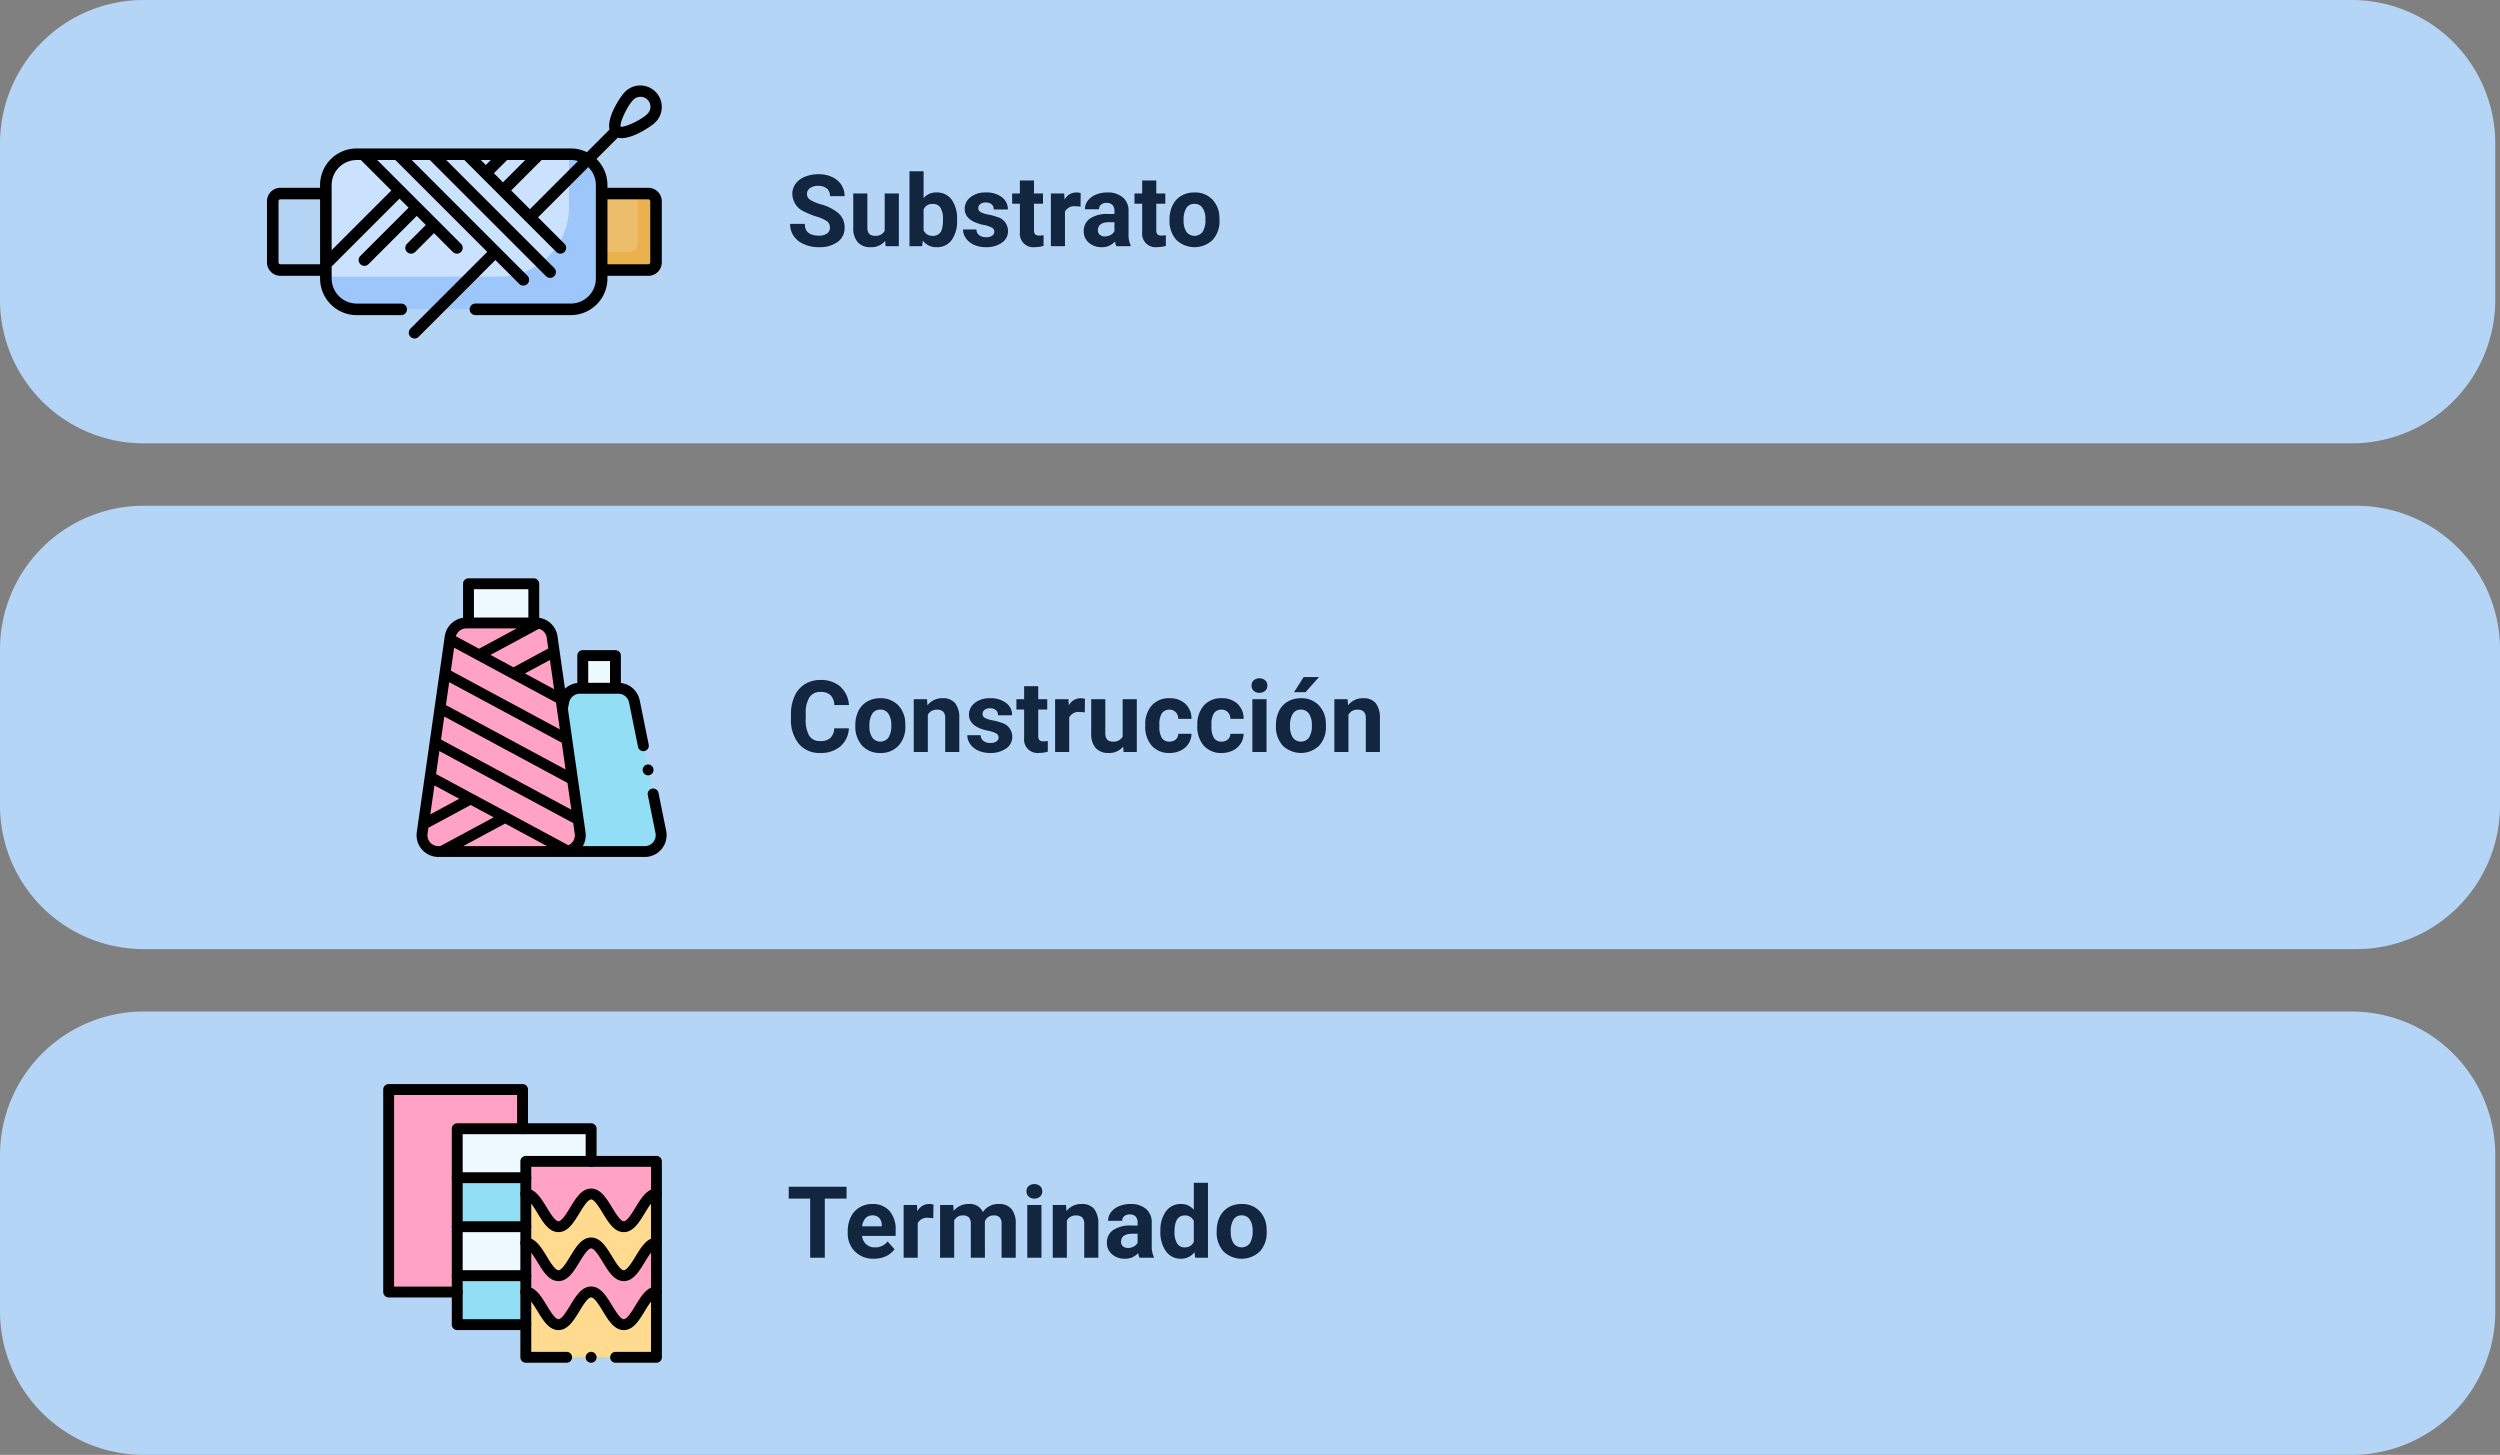 <svg xmlns="http://www.w3.org/2000/svg" xmlns:xlink="http://www.w3.org/1999/xlink" width="400.378" height="233" viewBox="0 0 400.378 233">
  <rect x="0" y="0" width="400.378" height="233" fill="#808080" stroke="none"/>
  <defs>
    <clipPath id="clip-path">
      <path id="path3093" d="M0-682.665H44.626v44.626H0Z" transform="translate(0 682.665)"/>
    </clipPath>
  </defs>
  <g id="Grupo_1102139" data-name="Grupo 1102139" transform="translate(-599.622 -2171.7)">
    <path id="Trazado_893657" data-name="Trazado 893657" d="M23,0H376.622a23,23,0,0,1,23,23V48a23,23,0,0,1-23,23H23A23,23,0,0,1,0,48V23A23,23,0,0,1,23,0Z" transform="translate(599.622 2171.7)" fill="#b4d5f6"/>
    <path id="Trazado_893654" data-name="Trazado 893654" d="M23,0H377.378a23,23,0,0,1,23,23V48a23,23,0,0,1-23,23H23A23,23,0,0,1,0,48V23A23,23,0,0,1,23,0Z" transform="translate(599.622 2252.7)" fill="#b4d5f6"/>
    <path id="Trazado_893653" data-name="Trazado 893653" d="M23,0H376.622a23,23,0,0,1,23,23V48a23,23,0,0,1-23,23H23A23,23,0,0,1,0,48V23A23,23,0,0,1,23,0Z" transform="translate(599.622 2333.7)" fill="#b4d5f6"/>
    <path id="Trazado_893658" data-name="Trazado 893658" d="M6.914,12.016A1.2,1.2,0,0,0,6.445,11a6.148,6.148,0,0,0-1.687-.75,11.963,11.963,0,0,1-1.93-.777A3.153,3.153,0,0,1,.891,6.648,2.747,2.747,0,0,1,1.41,5,3.389,3.389,0,0,1,2.9,3.875a5.616,5.616,0,0,1,2.184-.406,5.112,5.112,0,0,1,2.172.441,3.458,3.458,0,0,1,1.48,1.246,3.261,3.261,0,0,1,.527,1.828H6.922A1.534,1.534,0,0,0,6.43,5.77a2.023,2.023,0,0,0-1.383-.434A2.162,2.162,0,0,0,3.711,5.7a1.146,1.146,0,0,0-.477.957,1.1,1.1,0,0,0,.559.93,6.311,6.311,0,0,0,1.645.7A7.106,7.106,0,0,1,8.352,9.781,2.972,2.972,0,0,1,9.266,12a2.737,2.737,0,0,1-1.117,2.316,4.891,4.891,0,0,1-3.008.84,5.808,5.808,0,0,1-2.391-.48,3.783,3.783,0,0,1-1.645-1.316,3.371,3.371,0,0,1-.566-1.937H2.891q0,1.883,2.25,1.883a2.189,2.189,0,0,0,1.3-.34A1.106,1.106,0,0,0,6.914,12.016Zm8.852,2.125a2.831,2.831,0,0,1-2.312,1.016,2.67,2.67,0,0,1-2.074-.781,3.335,3.335,0,0,1-.73-2.289V6.547h2.258v5.467q0,1.322,1.2,1.322a1.63,1.63,0,0,0,1.578-.8V6.547h2.266V15H15.828Zm11.508-3.289a5.119,5.119,0,0,1-.867,3.168,2.872,2.872,0,0,1-2.422,1.137,2.639,2.639,0,0,1-2.2-1.055l-.1.9H19.656V3h2.258V7.3a2.571,2.571,0,0,1,2.055-.914,2.9,2.9,0,0,1,2.426,1.137,5.126,5.126,0,0,1,.879,3.2Zm-2.258-.164a3.363,3.363,0,0,0-.406-1.871,1.374,1.374,0,0,0-1.211-.59,1.489,1.489,0,0,0-1.484.883v3.336a1.509,1.509,0,0,0,1.5.891,1.394,1.394,0,0,0,1.438-1.078A5.562,5.562,0,0,0,25.016,10.688Zm8.227,1.977a.727.727,0,0,0-.41-.652,4.659,4.659,0,0,0-1.316-.426Q28.5,10.953,28.5,9.023a2.323,2.323,0,0,1,.934-1.879,3.766,3.766,0,0,1,2.441-.754,4.053,4.053,0,0,1,2.574.758,2.388,2.388,0,0,1,.965,1.969H33.156a1.092,1.092,0,0,0-.312-.8A1.322,1.322,0,0,0,31.867,8a1.351,1.351,0,0,0-.883.258.814.814,0,0,0-.312.656.7.7,0,0,0,.355.605,3.657,3.657,0,0,0,1.2.4,9.8,9.8,0,0,1,1.422.379,2.336,2.336,0,0,1,1.789,2.273,2.2,2.2,0,0,1-.992,1.871,4.28,4.28,0,0,1-2.562.715A4.47,4.47,0,0,1,30,14.777,3.166,3.166,0,0,1,28.7,13.738a2.414,2.414,0,0,1-.469-1.426h2.141a1.179,1.179,0,0,0,.445.922,1.766,1.766,0,0,0,1.109.32,1.635,1.635,0,0,0,.98-.246A.766.766,0,0,0,33.242,12.664Zm6.352-8.2V6.547h1.445V8.2H39.594v4.219a1.007,1.007,0,0,0,.18.672.9.9,0,0,0,.688.2,3.6,3.6,0,0,0,.664-.055v1.711a4.648,4.648,0,0,1-1.367.2,2.156,2.156,0,0,1-2.422-2.4V8.2H36.1V6.547h1.234V4.469Zm7.453,4.2a6.134,6.134,0,0,0-.812-.062,1.654,1.654,0,0,0-1.68.867V15H42.3V6.547H44.43l.063,1.008a2.092,2.092,0,0,1,1.883-1.164,2.366,2.366,0,0,1,.7.1ZM52.8,15a2.507,2.507,0,0,1-.227-.758,2.732,2.732,0,0,1-2.133.914,3,3,0,0,1-2.059-.719,2.312,2.312,0,0,1-.816-1.812,2.389,2.389,0,0,1,1-2.062,4.915,4.915,0,0,1,2.879-.727h1.039V9.352a1.393,1.393,0,0,0-.3-.937,1.183,1.183,0,0,0-.949-.352,1.345,1.345,0,0,0-.895.273.929.929,0,0,0-.324.75H47.75A2.268,2.268,0,0,1,48.2,7.727a3,3,0,0,1,1.281-.98,4.669,4.669,0,0,1,1.859-.355,3.689,3.689,0,0,1,2.48.785,2.747,2.747,0,0,1,.918,2.207v3.664a4.041,4.041,0,0,0,.336,1.82V15ZM50.93,13.43a1.945,1.945,0,0,0,.922-.223,1.462,1.462,0,0,0,.625-.6V11.156h-.844q-1.7,0-1.8,1.172l-.008.133a.9.9,0,0,0,.3.7A1.153,1.153,0,0,0,50.93,13.43Zm8.25-8.961V6.547h1.445V8.2H59.18v4.219a1.007,1.007,0,0,0,.18.672.9.9,0,0,0,.688.2,3.6,3.6,0,0,0,.664-.055v1.711a4.648,4.648,0,0,1-1.367.2,2.156,2.156,0,0,1-2.422-2.4V8.2H55.688V6.547h1.234V4.469ZM61.3,10.7a5.013,5.013,0,0,1,.484-2.242A3.546,3.546,0,0,1,63.176,6.93a4.069,4.069,0,0,1,2.113-.539,3.849,3.849,0,0,1,2.793,1.047,4.2,4.2,0,0,1,1.207,2.844l.016.578a4.418,4.418,0,0,1-1.086,3.121,4.209,4.209,0,0,1-5.832,0A4.5,4.5,0,0,1,61.3,10.8Zm2.258.16a3.16,3.16,0,0,0,.453,1.843,1.628,1.628,0,0,0,2.578.008,3.457,3.457,0,0,0,.461-2.015,3.128,3.128,0,0,0-.461-1.831,1.5,1.5,0,0,0-1.3-.649,1.474,1.474,0,0,0-1.281.646A3.516,3.516,0,0,0,63.555,10.856Z" transform="translate(725.622 2196.132)" fill="#12263f"/>
    <path id="Trazado_893655" data-name="Trazado 893655" d="M9.945,11.211A4.025,4.025,0,0,1,8.59,14.1a4.76,4.76,0,0,1-3.223,1.055,4.28,4.28,0,0,1-3.441-1.473A6.038,6.038,0,0,1,.672,9.641v-.7A6.819,6.819,0,0,1,1.25,6.055,4.332,4.332,0,0,1,2.9,4.137a4.629,4.629,0,0,1,2.5-.668A4.637,4.637,0,0,1,8.57,4.523,4.326,4.326,0,0,1,9.961,7.484H7.617A2.376,2.376,0,0,0,7,5.887a2.271,2.271,0,0,0-1.605-.5,1.991,1.991,0,0,0-1.754.84,4.707,4.707,0,0,0-.6,2.605V9.7a5.038,5.038,0,0,0,.559,2.7,1.954,1.954,0,0,0,1.762.852,2.314,2.314,0,0,0,1.621-.5A2.241,2.241,0,0,0,7.6,11.211Zm1.039-.516a5.013,5.013,0,0,1,.484-2.242A3.546,3.546,0,0,1,12.863,6.93a4.069,4.069,0,0,1,2.113-.539A3.849,3.849,0,0,1,17.77,7.438a4.2,4.2,0,0,1,1.207,2.844l.016.578a4.418,4.418,0,0,1-1.086,3.121,3.775,3.775,0,0,1-2.914,1.176,3.793,3.793,0,0,1-2.918-1.172,4.5,4.5,0,0,1-1.09-3.187Zm2.258.16A3.16,3.16,0,0,0,13.7,12.7a1.628,1.628,0,0,0,2.578.008,3.457,3.457,0,0,0,.461-2.015,3.128,3.128,0,0,0-.461-1.831,1.5,1.5,0,0,0-1.3-.649,1.474,1.474,0,0,0-1.281.646A3.516,3.516,0,0,0,13.242,10.856Zm9.219-4.309.07.977a2.951,2.951,0,0,1,2.43-1.133,2.453,2.453,0,0,1,2,.789,3.682,3.682,0,0,1,.672,2.359V15H25.375V9.594a1.465,1.465,0,0,0-.312-1.043,1.4,1.4,0,0,0-1.039-.324,1.553,1.553,0,0,0-1.43.813V15H20.336V6.547Zm11.461,6.117a.727.727,0,0,0-.41-.652,4.659,4.659,0,0,0-1.316-.426q-3.016-.633-3.016-2.562a2.323,2.323,0,0,1,.934-1.879,3.766,3.766,0,0,1,2.441-.754,4.053,4.053,0,0,1,2.574.758,2.388,2.388,0,0,1,.965,1.969H33.836a1.092,1.092,0,0,0-.312-.8A1.322,1.322,0,0,0,32.547,8a1.351,1.351,0,0,0-.883.258.814.814,0,0,0-.312.656.7.7,0,0,0,.355.605,3.657,3.657,0,0,0,1.2.4,9.8,9.8,0,0,1,1.422.379,2.336,2.336,0,0,1,1.789,2.273,2.2,2.2,0,0,1-.992,1.871,4.28,4.28,0,0,1-2.562.715,4.47,4.47,0,0,1-1.887-.379,3.166,3.166,0,0,1-1.293-1.039,2.414,2.414,0,0,1-.469-1.426h2.141a1.179,1.179,0,0,0,.445.922,1.766,1.766,0,0,0,1.109.32,1.635,1.635,0,0,0,.98-.246A.766.766,0,0,0,33.922,12.664Zm6.352-8.2V6.547h1.445V8.2H40.273v4.219a1.007,1.007,0,0,0,.18.672.9.9,0,0,0,.688.2,3.6,3.6,0,0,0,.664-.055v1.711a4.648,4.648,0,0,1-1.367.2,2.156,2.156,0,0,1-2.422-2.4V8.2H36.781V6.547h1.234V4.469Zm7.453,4.2a6.134,6.134,0,0,0-.812-.062,1.654,1.654,0,0,0-1.68.867V15H42.977V6.547h2.133l.063,1.008a2.092,2.092,0,0,1,1.883-1.164,2.366,2.366,0,0,1,.7.1Zm6.148,5.477a2.831,2.831,0,0,1-2.312,1.016,2.67,2.67,0,0,1-2.074-.781,3.335,3.335,0,0,1-.73-2.289V6.547h2.258v5.467q0,1.322,1.2,1.322a1.63,1.63,0,0,0,1.578-.8V6.547h2.266V15H53.938Zm7.406-.8a1.481,1.481,0,0,0,1.016-.344,1.2,1.2,0,0,0,.406-.914H64.82a2.9,2.9,0,0,1-.469,1.574,3.093,3.093,0,0,1-1.262,1.109,3.949,3.949,0,0,1-1.77.395A3.67,3.67,0,0,1,58.461,14a4.56,4.56,0,0,1-1.047-3.184v-.148a4.508,4.508,0,0,1,1.039-3.117A3.627,3.627,0,0,1,61.3,6.391a3.555,3.555,0,0,1,2.543.9,3.2,3.2,0,0,1,.973,2.4H62.7A1.551,1.551,0,0,0,62.3,8.623a1.51,1.51,0,0,0-2.223.163,3.333,3.333,0,0,0-.4,1.866v.235a3.375,3.375,0,0,0,.4,1.878A1.377,1.377,0,0,0,61.281,13.336Zm8.344,0a1.481,1.481,0,0,0,1.016-.344,1.2,1.2,0,0,0,.406-.914h2.117a2.9,2.9,0,0,1-.469,1.574,3.093,3.093,0,0,1-1.262,1.109,3.949,3.949,0,0,1-1.77.395A3.67,3.67,0,0,1,66.8,14a4.56,4.56,0,0,1-1.047-3.184v-.148A4.508,4.508,0,0,1,66.8,7.555a3.627,3.627,0,0,1,2.852-1.164,3.555,3.555,0,0,1,2.543.9,3.2,3.2,0,0,1,.973,2.4H71.047a1.551,1.551,0,0,0-.406-1.072,1.51,1.51,0,0,0-2.223.163,3.333,3.333,0,0,0-.4,1.866v.235a3.375,3.375,0,0,0,.4,1.878A1.377,1.377,0,0,0,69.625,13.336ZM76.836,15H74.57V6.547h2.266Zm-2.4-10.641a1.112,1.112,0,0,1,.34-.836,1.465,1.465,0,0,1,1.848,0,1.105,1.105,0,0,1,.344.836,1.108,1.108,0,0,1-.348.844,1.448,1.448,0,0,1-1.836,0A1.108,1.108,0,0,1,74.438,4.359ZM78.344,10.7a5.013,5.013,0,0,1,.484-2.242A3.546,3.546,0,0,1,80.223,6.93a4.069,4.069,0,0,1,2.113-.539,3.849,3.849,0,0,1,2.793,1.047,4.2,4.2,0,0,1,1.207,2.844l.016.578a4.418,4.418,0,0,1-1.086,3.121,4.209,4.209,0,0,1-5.832,0,4.5,4.5,0,0,1-1.09-3.187Zm2.258.16a3.16,3.16,0,0,0,.453,1.843,1.628,1.628,0,0,0,2.578.008,3.457,3.457,0,0,0,.461-2.015,3.128,3.128,0,0,0-.461-1.831,1.5,1.5,0,0,0-1.3-.649,1.474,1.474,0,0,0-1.281.646A3.516,3.516,0,0,0,80.6,10.856ZM82.781,3h2.461L83.078,5.422H81.242ZM89.82,6.547l.07.977a2.951,2.951,0,0,1,2.43-1.133,2.453,2.453,0,0,1,2,.789,3.682,3.682,0,0,1,.672,2.359V15H92.734V9.594a1.465,1.465,0,0,0-.312-1.043,1.4,1.4,0,0,0-1.039-.324,1.553,1.553,0,0,0-1.43.813V15H87.7V6.547Z" transform="translate(725.622 2277.132)" fill="#12263f"/>
    <path id="Trazado_893656" data-name="Trazado 893656" d="M9.578,5.523H6.094V15H3.75V5.523H.313v-1.9H9.578Zm4.383,9.633a4.15,4.15,0,0,1-3.027-1.141,4.054,4.054,0,0,1-1.168-3.039v-.219a5.106,5.106,0,0,1,.492-2.277,3.612,3.612,0,0,1,1.395-1.547,3.914,3.914,0,0,1,2.059-.543,3.508,3.508,0,0,1,2.73,1.094,4.444,4.444,0,0,1,1,3.1v.922H12.055a2.1,2.1,0,0,0,.66,1.328,2,2,0,0,0,1.395.5,2.437,2.437,0,0,0,2.039-.945l1.109,1.242a3.389,3.389,0,0,1-1.375,1.121A4.511,4.511,0,0,1,13.961,15.156ZM13.7,8.211a1.411,1.411,0,0,0-1.09.455,2.357,2.357,0,0,0-.535,1.3h3.141V9.788a1.681,1.681,0,0,0-.406-1.165A1.456,1.456,0,0,0,13.7,8.211Zm9.766.453a6.134,6.134,0,0,0-.812-.062,1.654,1.654,0,0,0-1.68.867V15H18.719V6.547h2.133l.063,1.008A2.092,2.092,0,0,1,22.8,6.391a2.366,2.366,0,0,1,.7.1Zm3.2-2.117.07.945a2.971,2.971,0,0,1,2.43-1.1A2.255,2.255,0,0,1,31.414,7.68a2.9,2.9,0,0,1,2.539-1.289,2.521,2.521,0,0,1,2.047.8,3.681,3.681,0,0,1,.672,2.41V15H34.406V9.609a1.61,1.61,0,0,0-.281-1.051,1.246,1.246,0,0,0-.992-.332,1.409,1.409,0,0,0-1.406.969l.008,5.8H29.477V9.617a1.59,1.59,0,0,0-.289-1.062,1.259,1.259,0,0,0-.984-.328,1.463,1.463,0,0,0-1.391.8V15H24.555V6.547ZM40.789,15H38.523V6.547h2.266Zm-2.4-10.641a1.112,1.112,0,0,1,.34-.836,1.465,1.465,0,0,1,1.848,0,1.105,1.105,0,0,1,.344.836,1.108,1.108,0,0,1-.348.844,1.448,1.448,0,0,1-1.836,0A1.108,1.108,0,0,1,38.391,4.359Zm6.336,2.188.07.977a2.951,2.951,0,0,1,2.43-1.133,2.453,2.453,0,0,1,2,.789A3.682,3.682,0,0,1,49.9,9.539V15H47.641V9.594a1.465,1.465,0,0,0-.312-1.043,1.4,1.4,0,0,0-1.039-.324,1.553,1.553,0,0,0-1.43.813V15H42.6V6.547ZM56.508,15a2.507,2.507,0,0,1-.227-.758,2.732,2.732,0,0,1-2.133.914,3,3,0,0,1-2.059-.719,2.312,2.312,0,0,1-.816-1.812,2.389,2.389,0,0,1,1-2.062,4.915,4.915,0,0,1,2.879-.727h1.039V9.352a1.393,1.393,0,0,0-.3-.937,1.183,1.183,0,0,0-.949-.352,1.345,1.345,0,0,0-.895.273.929.929,0,0,0-.324.75H51.461a2.268,2.268,0,0,1,.453-1.359,3,3,0,0,1,1.281-.98,4.669,4.669,0,0,1,1.859-.355,3.689,3.689,0,0,1,2.48.785,2.747,2.747,0,0,1,.918,2.207v3.664a4.041,4.041,0,0,0,.336,1.82V15Zm-1.867-1.57a1.945,1.945,0,0,0,.922-.223,1.462,1.462,0,0,0,.625-.6V11.156h-.844q-1.7,0-1.8,1.172l-.008.133a.9.9,0,0,0,.3.7A1.153,1.153,0,0,0,54.641,13.43Zm5.2-2.719a5.094,5.094,0,0,1,.887-3.148,2.877,2.877,0,0,1,2.426-1.172,2.589,2.589,0,0,1,2.039.922V3h2.266V15H65.414l-.109-.9a2.657,2.657,0,0,1-2.172,1.055,2.869,2.869,0,0,1-2.395-1.176A5.258,5.258,0,0,1,59.836,10.711Zm2.258.168a3.337,3.337,0,0,0,.414,1.823,1.349,1.349,0,0,0,1.2.634,1.511,1.511,0,0,0,1.477-.884V9.111a1.489,1.489,0,0,0-1.461-.884Q62.094,8.227,62.094,10.879Zm6.758-.184a5.013,5.013,0,0,1,.484-2.242A3.546,3.546,0,0,1,70.73,6.93a4.069,4.069,0,0,1,2.113-.539,3.849,3.849,0,0,1,2.793,1.047,4.2,4.2,0,0,1,1.207,2.844l.016.578a4.418,4.418,0,0,1-1.086,3.121,4.209,4.209,0,0,1-5.832,0,4.5,4.5,0,0,1-1.09-3.187Zm2.258.16a3.16,3.16,0,0,0,.453,1.843,1.628,1.628,0,0,0,2.578.008,3.457,3.457,0,0,0,.461-2.015,3.128,3.128,0,0,0-.461-1.831,1.5,1.5,0,0,0-1.3-.649,1.474,1.474,0,0,0-1.281.646A3.516,3.516,0,0,0,71.109,10.856Z" transform="translate(725.622 2358.132)" fill="#12263f"/>
    <g id="Grupo_1101985" data-name="Grupo 1101985" transform="translate(692.808 2202.699)">
      <path id="Trazado_893051" data-name="Trazado 893051" d="M408.268,232.257h10.641a1.235,1.235,0,0,1,1.235,1.235v9.776a1.235,1.235,0,0,1-1.235,1.235H408.268Z" transform="translate(-408.268 -232.257)" fill="#ecbe6b"/>
    </g>
    <g id="Grupo_1101987" data-name="Grupo 1101987" transform="translate(692.808 2202.699)">
      <path id="Trazado_893053" data-name="Trazado 893053" d="M418.909,232.257h-1.687v8.091a1.234,1.234,0,0,1-1.234,1.234h-7.721V244.5h10.642a1.234,1.234,0,0,0,1.234-1.234v-9.778a1.234,1.234,0,0,0-1.234-1.234Z" transform="translate(-408.267 -232.257)" fill="#eab14d"/>
    </g>
    <g id="Grupo_1101988" data-name="Grupo 1101988" transform="translate(651.811 2196.402)">
      <path id="Trazado_893054" data-name="Trazado 893054" d="M115.593,206.119H81.3a4.937,4.937,0,0,1-4.937-4.937V186.215A4.938,4.938,0,0,1,81,181.287l34.594-.009a4.937,4.937,0,0,1,4.937,4.937v14.966A4.937,4.937,0,0,1,115.593,206.119Z" transform="translate(-76.36 -181.278)" fill="#cbe2ff"/>
    </g>
    <g id="Grupo_1101989" data-name="Grupo 1101989" transform="translate(651.811 2196.402)">
      <path id="Trazado_893055" data-name="Trazado 893055" d="M115.593,181.278h-.3v8.452a11.149,11.149,0,0,1-11.149,11.149H76.36v.3a4.937,4.937,0,0,0,4.937,4.937h34.3a4.937,4.937,0,0,0,4.937-4.937V186.215a4.937,4.937,0,0,0-4.937-4.937Z" transform="translate(-76.36 -181.278)" fill="#9dc6fb"/>
    </g>
    <path id="Trazado_893056" data-name="Trazado 893056" d="M61.072,108.4H54.528v-.434a5.845,5.845,0,0,0-1.759-4.182l3.4-3.4a2.589,2.589,0,0,0,.594.065c1.987,0,4.762-1.86,5.477-2.576h0a3.443,3.443,0,0,0-4.869-4.869c-.79.79-2.974,4.09-2.509,6.069L51.236,102.7a5.827,5.827,0,0,0-2.572-.6h-34.3a5.87,5.87,0,0,0-5.863,5.863v.434H2.16A2.163,2.163,0,0,0,0,110.559v9.778a2.163,2.163,0,0,0,2.16,2.16H8.506v.434a5.87,5.87,0,0,0,5.863,5.863H21.5a.926.926,0,1,0,0-1.852H14.369a4.016,4.016,0,0,1-4.011-4.011V121l.023-.021,10.844-10.844,1.453,1.453L14.971,119.3a.926.926,0,1,0,1.309,1.309l7.707-7.707,1.453,1.453-2.994,2.994a.926.926,0,1,0,1.309,1.309l2.994-2.994,2.994,2.994a.926.926,0,1,0,1.309-1.309L17.659,103.953h2.907L35.273,118.66,23,130.934a.926.926,0,1,0,1.309,1.309L36.582,119.97l3.838,3.838a.926.926,0,0,0,1.309-1.309L23.184,103.953h2.907l18.6,18.6A.926.926,0,1,0,46,121.241L28.709,103.953h2.907l14.7,14.7a.926.926,0,1,0,1.309-1.309l-4.212-4.212,8.044-8.044a4,4,0,0,1,1.216,2.873v14.966a4.016,4.016,0,0,1-4.011,4.011H33.388a.926.926,0,1,0,0,1.852H48.665a5.87,5.87,0,0,0,5.863-5.863V122.5h6.544a2.163,2.163,0,0,0,2.16-2.16v-9.778a2.163,2.163,0,0,0-2.16-2.16Zm-2.4-14.083a1.592,1.592,0,1,1,2.251,2.251c-.962.962-3.6,2.2-4.289,2.038C56.474,97.913,57.714,95.278,58.676,94.316Zm-22.329,11.75,2.113-2.113h2.907L37.8,107.519ZM2.16,120.645a.309.309,0,0,1-.309-.309v-9.778a.309.309,0,0,1,.309-.309H8.506v10.4H2.16Zm17.756-11.817-9.558,9.558V107.964a4.016,4.016,0,0,1,4.011-4.011h.671Zm15.926-4.876-.8.8-.8-.8Zm6.266,7.873-3-3,4.875-4.876h4.68a4,4,0,0,1,1.148.168Zm19.273,8.511a.309.309,0,0,1-.309.309H54.528v-10.4h6.544a.309.309,0,0,1,.309.309Z" transform="translate(642.378 2093.375)"/>
    <path id="path3083" d="M13.333-636.908H34.775v-32.424H13.333Z" transform="translate(648.534 3015.522)" fill="#ffa2c3"/>
    <path id="path3085" d="M181.333-565.487h21.441v-7.844H181.333Z" transform="translate(491.516 2925.798)" fill="#eefaff"/>
    <path id="path3087" d="M349.332-461.955h20.918v-31.378H349.332Z" transform="translate(334.499 2851.028)" fill="#ffa2c3"/>
    <g id="g3089" transform="translate(660.996 2345.319)">
      <g id="g3091" clip-path="url(#clip-path)">
        <g id="g3097" transform="translate(22.836 33.295)">
          <path id="path3099" d="M-299.081,0V10.459H-320V0c2.042,0,3.187,5.23,5.23,5.23S-311.582,0-309.54,0s3.187,5.23,5.23,5.23S-301.123,0-299.081,0" transform="translate(319.999)" fill="#ffda8f"/>
        </g>
        <g id="g3101" transform="translate(22.836 17.606)">
          <path id="path3103" d="M-299.081,0V7.844c-2.042,0-3.187,5.23-5.23,5.23s-3.187-5.23-5.23-5.23-3.187,5.23-5.23,5.23-3.187-5.23-5.23-5.23V0c2.042,0,3.187,5.23,5.23,5.23S-311.582,0-309.54,0s3.187,5.23,5.23,5.23S-301.123,0-299.081,0" transform="translate(319.999)" fill="#ffda8f"/>
        </g>
        <path id="path3105" d="M192.315-205.488H181.333v-7.844h10.982Z" transform="translate(-169.479 244.013)" fill="#91def5"/>
        <path id="path3107" d="M192.315-325.488H181.333v-7.844h10.982Z" transform="translate(-169.479 356.168)" fill="#eefaff"/>
        <path id="path3109" d="M192.315-445.488H181.333v-7.844h10.982Z" transform="translate(-169.479 468.324)" fill="#91def5"/>
        <g id="g3111" transform="translate(21.964 16.735)">
          <path id="path3113" d="M-316.772-6.361c-1.511,0-2.45-1.542-3.359-3.033-.565-.927-1.339-2.2-1.871-2.2s-1.305,1.27-1.871,2.2c-.909,1.491-1.849,3.033-3.359,3.033s-2.45-1.542-3.359-3.033c-.565-.927-1.339-2.2-1.871-2.2a.872.872,0,0,1-.872-.872.872.872,0,0,1,.872-.872c1.511,0,2.45,1.542,3.359,3.033.565.927,1.339,2.2,1.871,2.2s1.305-1.27,1.871-2.2c.909-1.491,1.849-3.033,3.359-3.033s2.45,1.542,3.359,3.033c.565.927,1.339,2.2,1.871,2.2s1.305-1.27,1.871-2.2c.909-1.491,1.848-3.033,3.359-3.033a.872.872,0,0,1,.872.872.872.872,0,0,1-.872.872c-.532,0-1.305,1.27-1.871,2.2C-314.322-7.9-315.262-6.361-316.772-6.361Z" transform="translate(333.333 13.333)"/>
        </g>
        <g id="g3115" transform="translate(21.964 24.579)">
          <path id="path3117" d="M-316.772-6.361c-1.511,0-2.45-1.542-3.359-3.033-.565-.927-1.339-2.2-1.871-2.2s-1.305,1.27-1.871,2.2c-.909,1.491-1.849,3.033-3.359,3.033s-2.45-1.542-3.359-3.033c-.565-.927-1.339-2.2-1.871-2.2a.872.872,0,0,1-.872-.872.872.872,0,0,1,.872-.872c1.511,0,2.45,1.542,3.359,3.033.565.927,1.339,2.2,1.871,2.2s1.305-1.27,1.871-2.2c.909-1.491,1.849-3.033,3.359-3.033s2.45,1.542,3.359,3.033c.565.927,1.339,2.2,1.871,2.2s1.305-1.27,1.871-2.2c.909-1.491,1.848-3.033,3.359-3.033a.872.872,0,0,1,.872.872.872.872,0,0,1-.872.872c-.532,0-1.305,1.27-1.871,2.2C-314.322-7.9-315.262-6.361-316.772-6.361Z" transform="translate(333.333 13.333)"/>
        </g>
        <g id="g3119" transform="translate(21.964 32.424)">
          <path id="path3121" d="M-316.772-6.361c-1.511,0-2.45-1.542-3.359-3.033-.565-.927-1.339-2.2-1.871-2.2s-1.305,1.27-1.871,2.2c-.909,1.491-1.849,3.033-3.359,3.033s-2.45-1.542-3.359-3.033c-.565-.927-1.339-2.2-1.871-2.2a.872.872,0,0,1-.872-.872.872.872,0,0,1,.872-.872c1.511,0,2.45,1.542,3.359,3.033.565.927,1.339,2.2,1.871,2.2s1.305-1.27,1.871-2.2c.909-1.491,1.849-3.033,3.359-3.033s2.45,1.542,3.359,3.033c.565.927,1.339,2.2,1.871,2.2s1.305-1.27,1.871-2.2c.909-1.491,1.848-3.033,3.359-3.033a.872.872,0,0,1,.872.872.872.872,0,0,1-.872.872c-.532,0-1.305,1.27-1.871,2.2C-314.322-7.9-315.262-6.361-316.772-6.361Z" transform="translate(333.333 13.333)"/>
        </g>
        <g id="g3123" transform="translate(0 0)">
          <path id="path3125" d="M-169.479-475.165h-10.982a.872.872,0,0,1-.872-.872v-32.424a.872.872,0,0,1,.872-.872h21.441a.872.872,0,0,1,.872.872v6.276a.872.872,0,0,1-.872.872.872.872,0,0,1-.872-.872v-5.4h-19.7v30.68h10.111a.872.872,0,0,1,.872.872A.872.872,0,0,1-169.479-475.165Z" transform="translate(181.333 509.332)"/>
        </g>
        <g id="g3127" transform="translate(10.982 6.276)">
          <path id="path3129" d="M-169.479-460.211h-10.982a.872.872,0,0,1-.872-.872v-31.378a.872.872,0,0,1,.872-.872h21.441a.872.872,0,0,1,.872.872v5.23a.872.872,0,0,1-.872.872.872.872,0,0,1-.872-.872v-4.358h-19.7v29.634h10.111a.872.872,0,0,1,.872.872A.872.872,0,0,1-169.479-460.211Z" transform="translate(181.333 493.332)"/>
        </g>
        <g id="g3131" transform="translate(10.982 14.12)">
          <path id="path3133" d="M-1.48-11.59H-12.462a.872.872,0,0,1-.872-.872.872.872,0,0,1,.872-.872H-1.48a.872.872,0,0,1,.872.872A.872.872,0,0,1-1.48-11.59Z" transform="translate(13.333 13.333)"/>
        </g>
        <g id="g3135" transform="translate(10.982 21.964)">
          <path id="path3137" d="M-1.48-11.59H-12.462a.872.872,0,0,1-.872-.872.872.872,0,0,1,.872-.872H-1.48a.872.872,0,0,1,.872.872A.872.872,0,0,1-1.48-11.59Z" transform="translate(13.333 13.333)"/>
        </g>
        <g id="g3139" transform="translate(10.982 29.809)">
          <path id="path3141" d="M-1.48-11.59H-12.462a.872.872,0,0,1-.872-.872.872.872,0,0,1,.872-.872H-1.48a.872.872,0,0,1,.872.872A.872.872,0,0,1-1.48-11.59Z" transform="translate(13.333 13.333)"/>
        </g>
        <g id="g3143" transform="translate(32.424 42.883)">
          <path id="path3145" d="M-24.923-12.462a.872.872,0,0,1-.872.872.872.872,0,0,1-.872-.872.872.872,0,0,1,.872-.872.872.872,0,0,1,.872.872" transform="translate(26.667 13.333)"/>
        </g>
        <g id="g3147" transform="translate(21.964 11.505)">
          <path id="path3149" d="M-91.543-460.211H-98.08a.872.872,0,0,1-.872-.872.872.872,0,0,1,.872-.872h5.665v-29.634H-111.59v29.634h5.665a.872.872,0,0,1,.872.872.872.872,0,0,1-.872.872h-6.537a.872.872,0,0,1-.872-.872v-31.378a.872.872,0,0,1,.872-.872h20.918a.872.872,0,0,1,.872.872v31.378A.872.872,0,0,1-91.543-460.211Z" transform="translate(113.333 493.332)"/>
        </g>
      </g>
    </g>
    <g id="Grupo_1101990" data-name="Grupo 1101990" transform="translate(667.206 2265.19)">
      <path id="Trazado_893057" data-name="Trazado 893057" d="M312.419,225.021,308.182,204.1a2.613,2.613,0,0,0-2.563-2.1h-6.173a2.613,2.613,0,0,0-2.563,2.1l.02,24.046h12.951A2.615,2.615,0,0,0,312.419,225.021Z" transform="translate(-274.169 -185.265)" fill="#91def5"/>
      <path id="Trazado_893058" data-name="Trazado 893058" d="M331.7,142h5.23v5.23H331.7Z" transform="translate(-305.954 -130.495)" fill="#eefaff"/>
      <path id="Trazado_893059" data-name="Trazado 893059" d="M121.7,10h10.459v6.276H121.7Z" transform="translate(-114.258 -10)" fill="#eefaff"/>
      <path id="Trazado_893060" data-name="Trazado 893060" d="M61.609,115.623c-2.05-14.345-2.433-17.032-4.483-31.378A2.614,2.614,0,0,0,54.537,82H43.384A2.615,2.615,0,0,0,40.8,84.245l-4.483,31.378a2.615,2.615,0,0,0,2.589,2.984H59.02a2.615,2.615,0,0,0,2.589-2.984Z" transform="translate(-36.286 -75.724)" fill="#ffa2c3"/>
    </g>
    <g id="Grupo_1101991" data-name="Grupo 1101991" transform="translate(666.334 2264.319)">
      <path id="Trazado_893061" data-name="Trazado 893061" d="M29.964,15.138v.006l-3.643,25.5a3.487,3.487,0,0,0,3.452,3.979h33.07a3.487,3.487,0,0,0,3.419-4.172l-1.237-6.108a.872.872,0,0,0-1.709.346L64.551,40.8a1.743,1.743,0,0,1-1.71,2.085H52.915a3.486,3.486,0,0,0,.426-2.236L50.52,20.9l.2-1.02a1.747,1.747,0,0,1,1.709-1.4h6.173a1.747,1.747,0,0,1,1.709,1.4L61.757,27a.872.872,0,0,0,1.709-.346l-1.442-7.119a3.5,3.5,0,0,0-3.018-2.779V12.377a.872.872,0,0,0-.872-.872H52.9a.872.872,0,0,0-.872.872v4.382a3.49,3.49,0,0,0-1.974.914l-1.2-8.4a3.494,3.494,0,0,0-2.927-2.954V.872A.872.872,0,0,0,45.06,0H34.6a.872.872,0,0,0-.872.872V6.316A3.507,3.507,0,0,0,30.8,9.269Zm27.3-1.889v3.486H53.776V13.248ZM48.616,19.9l.613,4.289-17.453-9.4.525-3.677Zm3,21a1.733,1.733,0,0,1-1.025,1.844l-21.18-11.4.525-3.677L51.374,39.2Zm-4.43,1.99H33.752l6.716-3.617ZM29.149,33.172l3.966,2.135L28.488,37.8ZM30.2,25.818l.525-3.676,19.73,10.624.613,4.289Zm.788-5.515.525-3.676,18.023,9.7.613,4.29ZM48.31,17.752l-4.674-2.517,4.006-2.157ZM28.046,40.894l.136-.95L34.953,36.3l3.677,1.98-8.555,4.607h-.3A1.744,1.744,0,0,1,28.046,40.894ZM47.133,9.516l.246,1.723L41.8,14.245l-3.676-1.98,7.761-4.18a1.747,1.747,0,0,1,1.251,1.43ZM44.189,1.743V6.276H35.473V1.743ZM34.254,8.019h8.075l-6.047,3.257-3.7-1.993A1.752,1.752,0,0,1,34.254,8.019Z" transform="translate(-26.284 0)"/>
      <circle id="Elipse_11497" data-name="Elipse 11497" cx="0.872" cy="0.872" r="0.872" transform="translate(36.208 29.809)"/>
    </g>
  </g>
</svg>

